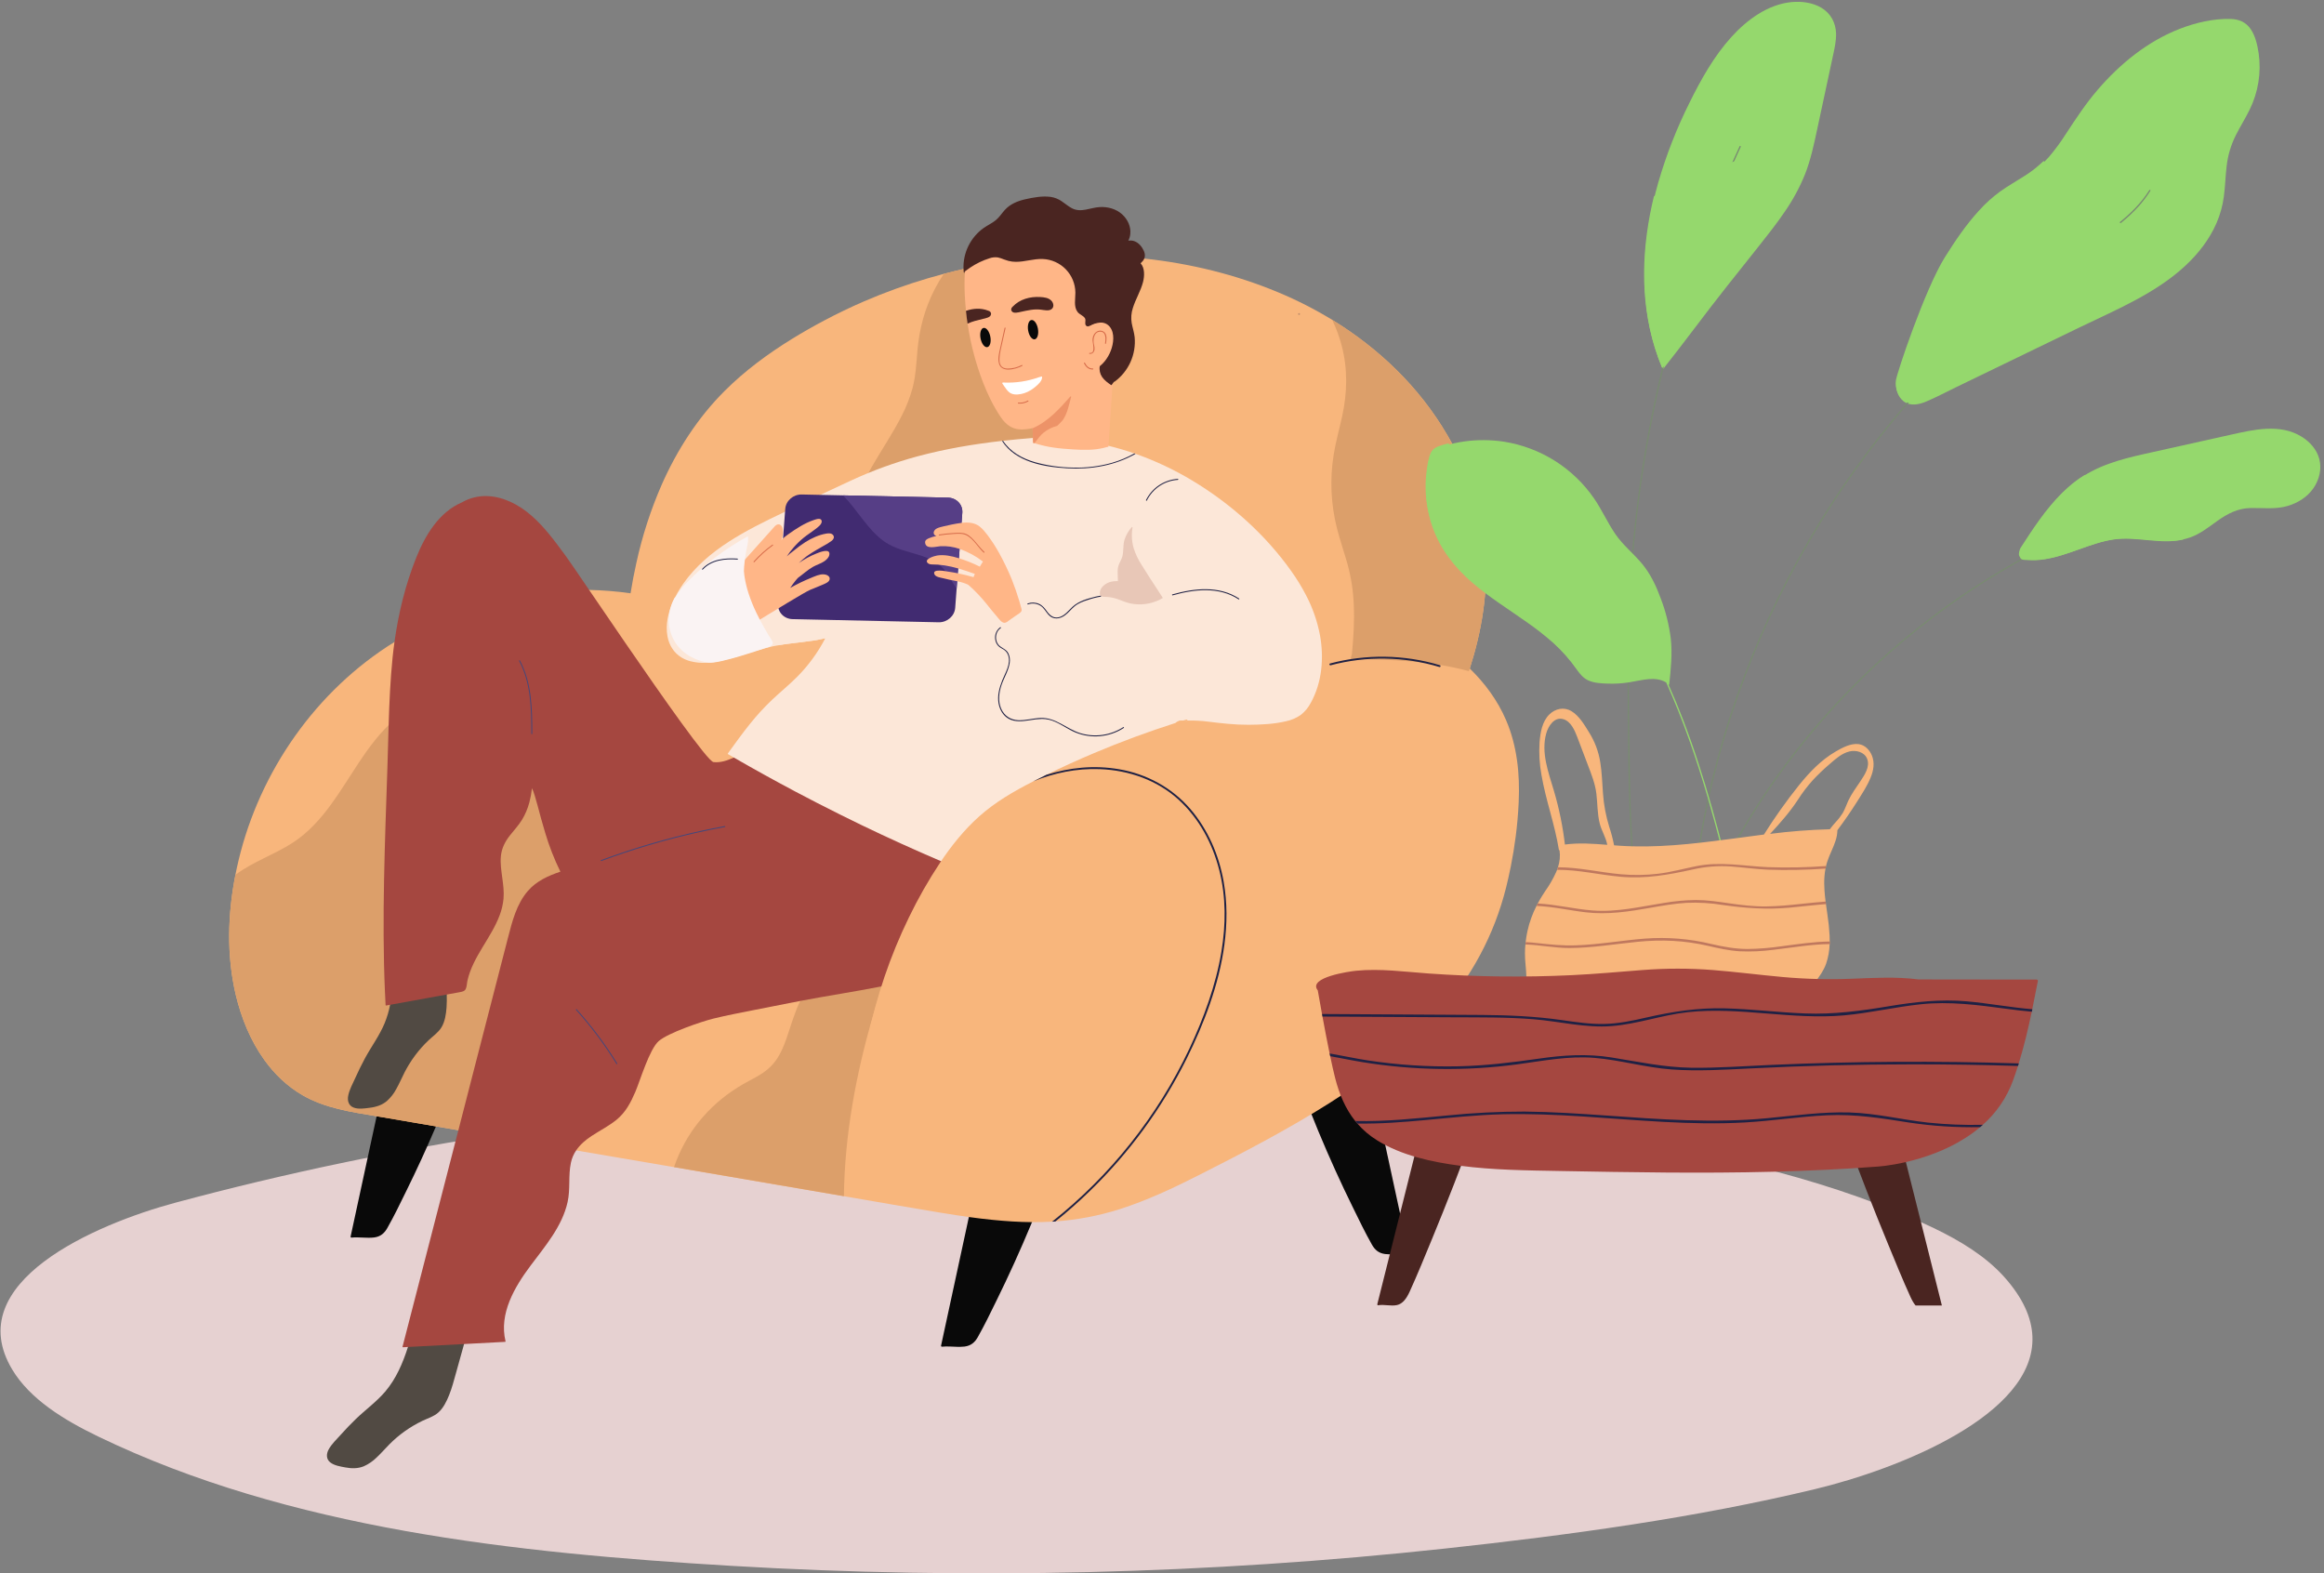 <svg width="551" height="373" viewBox="0 0 551 373" fill="none" xmlns="http://www.w3.org/2000/svg">
<rect x="0" y="0" width="551" height="373" fill="#808080" stroke="none"/>
<path d="M481.866 316.812C482.65 335.42 450.16 348.271 430.322 353.033C401.819 359.875 372.123 363.917 342.747 367.105C286.586 373.192 229.828 374.57 173.333 371.217C121.933 368.16 68.642 362.438 23.33 340.582C15.147 336.635 7.143 331.735 2.908 324.695C-9.513 304.022 22.619 290.236 41.473 285.156C67.547 278.136 94.16 272.573 121.132 268.504C179.067 259.763 238.445 257.5 297.116 261.326C348.034 264.645 413.41 269.556 458.484 291.15C464.78 294.169 470.773 297.83 475.123 302.663C479.638 307.69 481.687 312.413 481.866 316.812Z" fill="#E6D1D1"/>
<g clip-path="url(#clip0_84_32812)">
<path d="M248.457 279.407L232.33 277.914C232.492 277.156 232.656 276.397 232.823 275.638C232.854 275.486 232.562 275.346 232.528 275.495L232.014 277.882L230.114 277.709C229.936 277.691 230.056 277.974 230.235 277.992L231.956 278.15C231.213 281.608 230.465 285.064 229.713 288.519L225.186 309.454C224.494 312.655 223.801 315.856 223.109 319.056C223.091 319.139 223.22 319.279 223.316 319.268C224.538 319.134 225.879 319.282 227.165 319.302H227.622C227.982 319.299 228.342 319.276 228.699 319.233C230.259 319.032 231.151 318.183 231.82 317.004C233.416 314.184 234.844 311.23 236.278 308.299C239.189 302.392 241.924 296.362 244.483 290.207C244.547 290.051 244.612 289.897 244.674 289.741C246.053 286.411 247.38 283.046 248.655 279.648C248.695 279.552 248.582 279.418 248.457 279.407Z" fill="#090909"/>
<path d="M308.634 257.472L324.761 255.979C324.599 255.221 324.435 254.462 324.268 253.703C324.237 253.551 324.529 253.411 324.563 253.56L325.077 255.948L326.977 255.774C327.155 255.756 327.034 256.039 326.856 256.057L325.135 256.215C325.878 259.673 326.626 263.129 327.378 266.584L331.905 287.519C332.597 290.72 333.29 293.921 333.982 297.121C334 297.204 333.871 297.344 333.775 297.333C332.553 297.2 331.212 297.347 329.925 297.367H329.469C329.109 297.364 328.749 297.341 328.392 297.298C326.832 297.097 325.94 296.248 325.271 295.069C323.675 292.249 322.247 289.296 320.813 286.364C317.902 280.458 315.167 274.427 312.608 268.272C312.544 268.116 312.479 267.962 312.417 267.806C311.038 264.476 309.711 261.111 308.436 257.713C308.396 257.617 308.509 257.483 308.634 257.472Z" fill="#090909"/>
<path d="M108.477 253.551L96.886 252.479L92.339 252.057C92.501 251.3 92.665 250.541 92.831 249.782C92.862 249.63 92.57 249.49 92.537 249.639L92.022 252.026L90.123 251.852C89.945 251.835 90.065 252.118 90.243 252.135L91.964 252.294C91.255 255.563 90.548 258.832 89.842 262.101C89.659 262.944 89.477 263.786 89.296 264.629C87.927 270.95 86.56 277.271 85.195 283.591C84.501 286.792 83.808 289.993 83.117 293.193C83.1 293.276 83.229 293.416 83.325 293.405C85.043 293.216 87.005 293.588 88.708 293.37C90.268 293.169 91.16 292.32 91.828 291.141C93.424 288.321 94.853 285.368 96.286 282.436C98.777 277.397 101.137 272.264 103.366 267.036C103.749 266.145 104.127 265.248 104.5 264.346C105.949 260.864 107.34 257.345 108.673 253.787C108.715 253.696 108.601 253.562 108.477 253.551Z" fill="#090909"/>
<path d="M357.084 170.744C355.078 166.063 352.069 161.986 348.467 158.484C344.401 154.532 339.571 151.314 334.525 148.793C330.177 146.635 325.643 144.877 320.977 143.539C317.235 142.463 313.431 141.613 309.587 140.994C298.056 139.108 286.109 139.059 274.369 139.707C269.792 139.962 265.248 140.323 260.772 140.724C259.88 140.801 258.997 140.881 258.124 140.965C252.64 141.475 247.162 142.043 241.68 142.572C239.113 142.821 236.544 143.058 233.975 143.283L232.225 143.43C230.313 143.587 228.399 143.732 226.483 143.864C223.363 144.087 220.229 144.25 217.097 144.362C210.296 144.638 203.484 144.529 196.695 144.034C193.351 143.773 190.033 143.327 186.707 142.919C185.98 142.83 185.251 142.743 184.525 142.659C182.414 142.416 180.29 142.213 178.181 142.084C177.795 142.063 177.408 142.043 177.022 142.028C176.748 142.017 176.474 142.008 176.199 142.003C171.831 141.89 167.464 142.324 163.412 143.858C162.618 143.599 161.822 143.354 161.022 143.122C160.523 142.974 160.023 142.833 159.522 142.701C156.224 141.811 152.874 141.126 149.492 140.65C146.231 140.192 142.945 139.925 139.653 139.852C137.455 139.799 135.257 139.832 133.06 139.953C120.138 140.653 107.377 144.263 96.076 150.683C95.216 151.172 94.365 151.677 93.524 152.199C74.985 163.674 61.602 182.807 56.556 203.983C56.287 205.108 56.041 206.24 55.816 207.38C53.971 216.759 53.692 226.549 55.903 235.877C57.198 241.327 59.4 246.744 62.693 251.309C65.1 254.652 68.089 257.534 71.729 259.645C77.078 262.75 83.299 263.628 89.318 264.636L90.076 264.765L103.365 267.036L108.674 267.946L112.281 268.568C113.767 268.822 115.253 269.076 116.739 269.33L129.703 271.559L136.59 272.738L156.743 276.175L159.803 276.699C173.23 278.995 186.656 281.291 200.081 283.587L201.496 283.83C208.27 284.991 215.04 286.183 221.822 287.302L223.561 287.588C225.607 287.922 227.658 288.241 229.713 288.524C231.568 288.782 233.429 289.012 235.286 289.193C238.406 289.509 241.527 289.712 244.67 289.739H244.75C246.31 289.75 247.87 289.712 249.431 289.616C249.689 289.603 249.946 289.587 250.204 289.567C255.403 289.208 260.54 288.229 265.506 286.651C271.97 284.585 278.145 281.676 284.196 278.612C294.713 273.289 305.216 267.823 315.179 261.526C324.57 255.597 333.566 248.821 340.998 240.523C348.775 231.829 354.296 221.632 357.107 210.3C357.278 209.604 357.445 208.906 357.601 208.204C357.812 207.286 358.01 206.362 358.194 205.434C358.66 203.093 359.05 200.728 359.356 198.357C359.694 195.735 359.931 193.101 360.053 190.477C360.053 190.343 360.053 190.21 360.071 190.076C360.368 183.514 359.699 176.825 357.084 170.744Z" fill="#F8B67C"/>
<path d="M351.752 127.475C350.548 118.909 347.517 110.648 343.159 103.179C336.523 91.797 326.961 82.625 315.847 75.824C311.771 73.336 307.511 71.163 303.104 69.325C292.985 65.09 282.219 62.466 271.294 61.3C265.578 60.686 259.827 60.455 254.08 60.609C252.252 60.658 250.429 60.744 248.61 60.866C246.864 60.984 245.122 61.133 243.385 61.311C241.953 61.46 240.522 61.638 239.094 61.844L238.218 61.969C235.477 62.373 232.749 62.862 230.036 63.436L228.921 63.676L228.453 63.781C226.879 64.136 225.312 64.519 223.75 64.929C222.518 65.253 221.291 65.594 220.068 65.952C214.908 67.465 209.847 69.292 204.91 71.422C201.665 72.822 198.479 74.353 195.353 76.014C192.791 77.376 190.248 78.818 187.758 80.354C182.019 83.896 176.56 87.932 171.808 92.678C165.446 99.019 160.522 106.683 156.896 114.876C154.282 120.852 152.266 127.071 150.878 133.444C150.347 135.821 149.888 138.218 149.5 140.635C148.88 144.455 148.426 148.309 148.098 152.176C147.516 159.017 147.329 165.902 147.325 172.734C147.325 174.256 147.331 175.778 147.345 177.299C143.464 176.524 139.565 175.853 135.645 175.318L134.753 175.197C134.61 175.177 134.613 175.402 134.753 175.42C135.127 175.469 135.5 175.521 135.868 175.574C139.717 176.102 143.54 176.764 147.345 177.518C147.378 181.14 147.443 184.76 147.51 188.38C147.51 188.409 147.521 188.437 147.542 188.458C147.563 188.479 147.591 188.491 147.621 188.491C147.651 188.491 147.679 188.479 147.7 188.458C147.721 188.437 147.732 188.409 147.732 188.38C147.666 184.786 147.601 181.175 147.565 177.562C161.354 180.306 174.904 184.249 188.554 187.651H188.601C191.288 188.319 193.977 188.961 196.67 189.577C196.957 189.646 197.247 189.71 197.537 189.775C199.851 190.294 202.167 190.796 204.487 191.282C212.838 193.044 221.228 194.599 229.657 195.947C233.776 196.604 237.903 197.215 242.039 197.779C248.226 198.625 254.426 199.368 260.637 200.008L261.449 200.091C270.204 200.982 278.978 201.667 287.771 202.144C287.936 202.144 288.099 202.164 288.264 202.17C289.717 202.251 291.171 202.325 292.626 202.393L293.758 202.444C298.721 202.672 303.687 202.836 308.657 202.937C313.413 203.035 318.656 203.606 323.234 202.012C326.937 200.721 329.676 197.846 331.787 194.641C334.277 190.852 336.178 186.663 338.193 182.62C341.982 175.001 345.609 167.24 348.257 159.133C348.328 158.91 348.397 158.703 348.466 158.487C348.813 157.405 349.14 156.318 349.447 155.228C351.99 146.205 353.063 136.79 351.752 127.475Z" fill="#F8B67C"/>
<path d="M111.41 313.272C107.224 312.51 98.616 312.323 98.705 312.381C98.056 314.792 97.439 317.117 96.728 319.324C95.462 323.272 93.908 326.84 91.392 329.838C89.323 332.29 86.669 334.191 84.362 336.414C83.116 337.613 81.927 338.866 80.771 340.156C79.785 341.251 78.604 342.356 77.902 343.662C77.354 344.683 77.311 345.891 78.27 346.669C79.228 347.447 80.684 347.661 81.856 347.884C83.347 348.167 84.847 348.196 86.27 347.608C87.391 347.104 88.413 346.404 89.288 345.541C90.349 344.554 91.294 343.448 92.312 342.421C93.436 341.286 94.655 340.248 95.955 339.32C97.265 338.387 98.652 337.567 100.101 336.868C101.375 336.255 102.818 335.841 103.89 334.896C105.107 333.835 105.869 332.254 106.464 330.785C107.16 329.062 107.626 327.255 108.123 325.467C108.757 323.185 109.393 320.903 110.031 318.622L111.482 313.419C111.488 313.39 111.485 313.36 111.472 313.333C111.459 313.307 111.437 313.285 111.41 313.272V313.272Z" fill="#514A43"/>
<path d="M250.071 92.426C249.944 87.952 249.739 83.481 249.505 79.012C249.388 76.757 249.263 74.504 249.13 72.251C249.015 70.265 249.046 68.201 248.653 66.246C248.315 64.563 247.448 63.195 245.945 62.332C245.14 61.885 244.279 61.544 243.386 61.318C241.954 61.467 240.524 61.644 239.096 61.851L238.22 61.969C235.478 62.373 232.75 62.862 230.037 63.435L228.922 63.676L228.454 63.781C226.881 64.136 225.313 64.519 223.751 64.929C222.966 66.103 222.249 67.32 221.602 68.576C219.255 73.114 217.954 78.018 217.514 83.097C217.256 86.084 217.124 89.094 216.355 92.013C215.743 94.238 214.904 96.394 213.85 98.446C211.764 102.617 209.109 106.471 206.802 110.503C204.319 114.849 202.235 119.528 202.063 124.606C202.063 124.635 202.075 124.664 202.096 124.685C202.117 124.705 202.145 124.717 202.175 124.717C210.937 123.734 219.701 125.201 228.477 125.054C232.357 124.987 236.263 124.608 240.018 123.594C241.822 123.112 243.576 122.463 245.259 121.655C246.754 120.93 248.489 120.076 249.258 118.509C249.65 117.716 249.77 116.827 249.835 115.951C249.915 114.876 249.955 113.795 250.002 112.716C250.1 110.465 250.164 108.212 250.194 105.958C250.256 101.442 250.203 96.933 250.071 92.426Z" fill="#DC9F6A"/>
<path d="M146.991 202.668C146.993 202.628 146.993 202.589 146.991 202.549C146.991 202.471 146.991 202.393 146.991 202.313C146.976 201.845 146.951 201.376 146.915 200.907C146.46 195.288 144.868 189.82 142.234 184.836C140.492 181.507 138.357 178.4 135.875 175.581L135.652 175.325C134.385 173.902 133.034 172.556 131.606 171.295C129.848 169.739 127.977 168.316 126.007 167.039L125.784 166.89C125.469 166.686 125.151 166.488 124.83 166.295C121.908 164.527 118.366 163.219 116.291 160.377C116.014 160.001 115.769 159.602 115.56 159.184C116.55 158.521 117.492 157.789 118.379 156.993C118.602 156.802 118.277 156.487 118.065 156.679C117.216 157.439 116.317 158.142 115.375 158.783C114.896 157.703 114.741 156.508 114.929 155.342C114.976 155.061 114.548 154.94 114.499 155.223C114.256 156.522 114.412 157.863 114.945 159.071C108.24 163.491 99.903 165.174 93.695 170.481C93.165 170.927 92.652 171.396 92.157 171.887C86.61 177.288 83.072 184.417 78.545 190.633C76.011 194.115 73.097 197.385 69.464 199.748C65.073 202.601 60.062 204.239 55.825 207.38C53.979 216.759 53.701 226.549 55.912 235.877C57.207 241.327 59.409 246.744 62.701 251.309C65.109 254.652 68.098 257.534 71.738 259.645C77.087 262.75 83.308 263.628 89.327 264.636L90.085 264.765L103.365 267.036L108.674 267.946L112.281 268.568C113.767 268.822 115.253 269.076 116.739 269.33C117.695 267.293 118.6 265.231 119.579 263.207C121.195 259.861 122.915 256.569 124.736 253.333C131.085 242.072 139.252 231.68 143.866 219.525C143.937 219.336 144.006 219.147 144.077 218.955C145.992 213.746 147.129 208.224 146.991 202.668Z" fill="#DC9F6A"/>
<path d="M105.923 235.792C105.903 234.961 105.865 234.13 105.836 233.3C105.688 229.14 105.535 224.973 105.379 220.8C105.378 220.767 105.363 220.735 105.338 220.712C105.314 220.689 105.281 220.677 105.248 220.678C101.102 221.208 93.064 223.575 92.881 223.689C93.12 228.914 93.367 233.751 92.487 238.227C92.203 239.703 91.775 241.149 91.207 242.542C89.984 245.518 88.029 248.114 86.504 250.941C85.682 252.463 84.93 254.023 84.217 255.599C83.611 256.937 82.82 258.35 82.548 259.808C82.325 260.949 82.659 262.106 83.811 262.563C84.964 263.02 86.41 262.786 87.601 262.632C88.371 262.548 89.128 262.373 89.857 262.108C90.535 261.857 91.166 261.492 91.722 261.029C92.638 260.21 93.4 259.233 93.971 258.145C94.685 256.881 95.246 255.544 95.906 254.253C96.215 253.65 96.546 253.055 96.9 252.47C97.374 251.684 97.888 250.922 98.438 250.187C99.402 248.9 100.474 247.697 101.643 246.592C102.671 245.622 103.921 244.786 104.666 243.558C105.504 242.179 105.752 240.438 105.872 238.862C105.945 237.836 105.948 236.82 105.923 235.792Z" fill="#514A43"/>
<path d="M214.369 217.981C214.37 217.94 214.361 217.9 214.343 217.865C214.325 217.829 214.297 217.798 214.264 217.776C214.23 217.754 214.192 217.74 214.152 217.737C214.112 217.734 214.071 217.741 214.035 217.758C205.553 221.788 196.76 226.355 191.366 234.37C190.742 235.306 190.189 236.286 189.71 237.304C188.372 240.11 187.536 243.099 186.502 246.084C185.762 248.226 184.853 250.372 183.382 252.124C181.806 253.999 179.673 255.154 177.539 256.277C170.159 260.16 164.288 266.147 160.918 273.826C160.506 274.766 160.135 275.723 159.803 276.694C173.231 278.99 186.657 281.286 200.081 283.582C200.26 269.094 202.937 254.674 206.991 240.745C207.471 239.096 207.969 237.453 208.484 235.817C208.694 235.153 208.907 234.49 209.122 233.829C210.162 230.649 211.259 227.489 212.412 224.349C213.168 222.288 213.947 220.235 214.748 218.19C214.833 217.963 214.534 217.847 214.369 217.981Z" fill="#DC9F6A"/>
<path d="M243.444 191.654C240.918 191.415 238.353 191.057 235.816 190.626C221.97 188.29 208.983 183.908 208.259 186.124C207.338 186.478 205.807 186.973 203.79 187.57C201.826 188.157 199.408 188.843 196.668 189.601C195.741 189.858 194.775 190.122 193.771 190.392C179.83 194.182 159.629 199.351 146.98 202.674L145.553 203.049L143.036 203.717C139.916 204.549 137.555 205.197 136.292 205.583C135.153 205.931 133.989 206.272 132.843 206.657C129.961 207.625 127.182 208.873 125.149 211.224C122.452 214.345 121.422 218.502 120.417 222.401C117.751 232.73 115.086 243.057 112.424 253.384L108.677 267.95C107.263 273.42 105.852 278.891 104.442 284.362C101.777 294.691 99.113 305.019 96.448 315.345L95.441 319.255C95.436 319.271 95.436 319.289 95.439 319.305C95.442 319.322 95.45 319.338 95.46 319.351C95.47 319.365 95.484 319.376 95.499 319.384C95.514 319.391 95.531 319.395 95.548 319.395L96.738 319.333L110.052 318.631L119.748 318.118C119.765 318.118 119.782 318.114 119.797 318.106C119.813 318.099 119.826 318.088 119.836 318.074C119.847 318.061 119.854 318.045 119.858 318.028C119.861 318.012 119.861 317.994 119.857 317.978C118.266 311.427 122.01 305.105 125.789 300.054C129.25 295.425 133.287 290.757 134.575 284.966C135.262 281.886 134.696 278.694 135.364 275.62C135.587 274.583 136.009 273.599 136.606 272.722C137.524 271.358 138.81 270.27 140.255 269.312C142.239 268.006 144.385 266.938 146.228 265.425C148.348 263.682 149.559 261.348 150.626 258.867C151.754 256.241 153.97 248.714 156.199 246.793C158.428 244.871 166.296 242.185 169.127 241.485C172.426 240.669 175.783 240.057 179.115 239.383C182.594 238.68 186.077 237.995 189.564 237.328L189.714 237.299C196.111 236.08 202.559 235.113 208.95 233.858L209.122 233.824C209.737 233.704 210.351 233.58 210.963 233.452C225.984 230.331 233.75 219.53 237.902 210.184C240.142 205.144 241.333 200.53 242.044 197.775C242.157 197.329 242.267 196.939 242.351 196.598C242.782 195.002 243.184 193.399 243.555 191.79C243.559 191.773 243.559 191.756 243.555 191.74C243.551 191.723 243.543 191.708 243.533 191.695C243.522 191.682 243.508 191.671 243.493 191.664C243.477 191.657 243.461 191.654 243.444 191.654Z" fill="#A54740"/>
<path d="M204.485 191.3C204.331 190.041 204.099 188.793 203.79 187.564C203.791 187.556 203.791 187.549 203.79 187.542C203.045 184.459 201.744 181.34 199.332 179.185C198.034 178.043 196.472 177.242 194.787 176.852C193.103 176.463 191.348 176.499 189.68 176.956C189.538 175.828 189.321 174.712 189.032 173.613C188.816 172.809 188.549 172.021 188.231 171.252L189.283 170.619C189.308 170.604 189.326 170.579 189.333 170.551C189.34 170.522 189.336 170.492 189.321 170.467C189.306 170.442 189.282 170.424 189.254 170.416C189.225 170.409 189.195 170.413 189.17 170.427L188.142 171.045C188.055 170.842 187.968 170.639 187.873 170.436C187.812 170.307 187.621 170.421 187.681 170.55C187.777 170.753 187.861 170.958 187.948 171.161C184.406 173.292 184.776 173.925 181.154 175.915C179.122 177.03 177.064 178.111 174.978 179.127C174.657 179.283 174.329 179.441 173.995 179.593C172.477 180.284 170.823 180.866 169.162 180.672C167.796 180.511 157.28 165.535 148.098 152.176C145 147.667 142.053 143.343 139.662 139.837C136.846 135.706 134.802 132.704 134.187 131.872C131.711 128.513 129.212 125.056 126.06 122.288C123.131 119.72 119.469 117.75 115.506 117.607C113.413 117.535 111.342 118.05 109.526 119.094C104.085 121.41 100.815 126.895 98.684 132.205C96.125 138.575 94.476 145.356 93.528 152.174C93.35 153.445 93.197 154.714 93.069 155.981C92.534 161.255 92.305 166.564 92.142 171.872C92.037 175.327 91.959 178.782 91.843 182.23C91.547 191.019 91.224 199.81 91.056 208.603C90.889 217.397 90.885 226.174 91.259 234.952C91.307 236.058 91.36 237.164 91.42 238.271C91.42 238.288 91.424 238.305 91.431 238.32C91.439 238.336 91.45 238.349 91.463 238.36C91.477 238.37 91.493 238.377 91.509 238.381C91.526 238.385 91.543 238.384 91.56 238.38L92.492 238.211L103.16 236.276L105.928 235.777L108.96 235.226C109.528 235.122 110.128 235.035 110.413 234.471C110.698 233.907 110.687 233.095 110.83 232.465C112.125 226.77 116.433 222.41 118.453 217.013C118.939 215.742 119.252 214.41 119.382 213.055C119.525 211.403 119.309 209.751 119.086 208.117C118.863 206.421 118.593 204.698 118.754 202.991C118.932 201.118 119.739 199.533 120.887 198.071C121.857 196.836 122.938 195.695 123.762 194.351C124.539 193.065 125.127 191.674 125.508 190.221C125.799 189.116 126.005 187.991 126.125 186.855C127.017 188.714 127.817 192.733 129.277 197.483C130.215 200.63 131.413 203.695 132.859 206.644C132.886 206.695 132.912 206.749 132.937 206.8C135.215 211.296 138.382 215.667 142.967 218.935C143.264 219.144 143.562 219.34 143.859 219.521C146.942 221.358 150.57 221.828 154.061 221.462C158.508 220.999 162.915 219.679 167.132 218.237C171.673 216.689 176.084 214.785 180.325 212.542C182.298 211.499 184.373 210.453 186.138 209.078C186.898 208.515 187.54 207.807 188.026 206.996C188.559 206.053 188.74 204.99 188.889 203.929C191.051 203.711 193.194 203.327 195.297 202.779C198.494 201.914 202.207 200.55 203.732 197.34C203.99 196.794 204.188 196.22 204.32 195.631C204.617 194.206 204.673 192.742 204.485 191.3Z" fill="#A54740"/>
<path d="M312.965 150.636C312.33 147.269 311.191 144.016 309.586 140.989C308.57 139.046 307.42 137.175 306.146 135.39C300.032 126.768 291.823 119.437 282.786 113.992C278.498 111.4 273.955 109.254 269.23 107.588L268.944 107.49C266.926 106.793 264.881 106.192 262.808 105.686C259.685 104.923 256.508 104.402 253.306 104.126C252.655 104.073 252.004 104.029 251.353 103.995C251.243 103.835 251.118 103.686 250.981 103.549C250.984 103.534 250.984 103.518 250.98 103.503C250.976 103.488 250.969 103.475 250.958 103.463C250.948 103.452 250.935 103.443 250.921 103.437C250.907 103.431 250.891 103.429 250.876 103.431C249.352 103.515 247.827 103.613 246.302 103.723C245.839 103.756 245.375 103.789 244.911 103.827C242.544 104.01 240.18 104.233 237.819 104.496L237.569 104.523C230.838 105.283 224.153 106.413 217.606 108.165C212.186 109.626 206.9 111.547 201.805 113.905C199.355 115.03 196.912 116.171 194.476 117.328C191.688 118.643 188.905 119.969 186.126 121.305L185.68 121.528C177.027 125.669 167.695 130.27 162.024 138.343C161.053 139.707 160.219 141.164 159.534 142.692C158.389 145.287 157.751 148.113 158.253 150.864C158.62 152.919 159.748 154.753 161.543 155.852C162.19 156.246 162.89 156.546 163.622 156.744C164.883 157.073 166.187 157.205 167.487 157.134C169.901 157.036 172.24 156.405 174.542 155.718C177.306 154.891 180.034 153.935 182.852 153.309C183.104 153.253 183.356 153.199 183.61 153.148C183.864 153.097 184.169 153.041 184.45 152.992C188.157 152.339 191.971 152.199 195.626 151.325H195.662C193.918 154.686 191.673 157.763 189.004 160.45C187.129 162.334 185.061 164.017 183.126 165.831C181.219 167.641 179.439 169.581 177.799 171.635C175.971 173.907 174.263 176.27 172.558 178.635C172.544 178.66 172.541 178.69 172.548 178.718C172.556 178.747 172.574 178.771 172.598 178.786L173.989 179.593C178.795 182.366 183.649 185.052 188.551 187.651C190.29 188.572 192.033 189.482 193.781 190.379C195.623 191.327 197.472 192.262 199.329 193.183C200.99 194.008 202.656 194.825 204.326 195.635C210.52 198.619 216.781 201.463 223.11 204.168C224.331 204.691 225.555 205.211 226.781 205.728C230.467 207.26 234.173 208.75 237.897 210.197C238.894 210.583 239.891 210.965 240.888 211.343C242.069 211.789 243.254 212.234 244.441 212.68C245.368 213.021 246.374 213.396 247.323 212.925C247.707 212.709 248.06 212.44 248.371 212.127C248.927 211.624 249.479 211.117 250.027 210.607L252.925 207.948L258.887 202.476C259.745 201.691 260.608 200.916 261.446 200.102C262.387 199.21 263.279 198.27 264.121 197.284C267.204 193.638 268.677 189.126 270.618 184.844C270.69 184.684 270.765 184.526 270.841 184.367C270.917 184.209 270.973 184.096 271.037 183.962C273.313 179.339 276.721 175.231 279.539 170.942C280.163 170.889 280.76 170.853 281.342 170.833C283.055 170.778 284.769 170.863 286.469 171.085C289.656 171.477 292.815 171.843 296.033 171.827C298.989 171.812 302.074 171.669 304.949 170.98C306.206 170.715 307.396 170.196 308.444 169.453C309.406 168.691 310.195 167.734 310.76 166.645C313.46 161.81 313.921 155.979 312.965 150.636Z" fill="#FCE7D8"/>
<path d="M206.771 143.223C201.484 143.314 195.976 143.303 190.834 144.705C188.734 145.275 187.457 146.488 186.616 148.478C186.057 149.816 185.502 151.771 184.441 152.988C188.148 152.335 191.962 152.194 195.617 151.32C195.74 151.22 195.862 151.127 195.987 151.035C197.744 149.76 199.698 148.793 201.45 147.513C203.256 146.198 204.883 144.662 206.885 143.639C206.928 143.615 206.962 143.577 206.981 143.531C207 143.485 207.003 143.435 206.99 143.387C206.977 143.339 206.948 143.297 206.909 143.267C206.869 143.237 206.82 143.222 206.771 143.223Z" fill="#FCE7D8"/>
<path d="M185.639 125.834C185.601 125.165 185.271 124.165 184.417 124.325C183.907 124.421 183.544 124.936 183.223 125.295L181.736 126.953L178.615 130.439L177.933 131.201L176.832 132.43C176.404 132.868 176.025 133.351 175.702 133.872C175.348 134.512 175.256 135.231 175.178 135.947C175.096 136.718 175.04 137.489 175.002 138.263C174.982 138.251 174.962 138.237 174.944 138.223C174.833 138.134 174.686 138.303 174.799 138.392C175.132 138.636 175.547 138.74 175.956 138.682H176.018C176.459 138.65 176.897 138.595 177.331 138.519C177.652 138.464 177.971 138.399 178.288 138.334C178.707 138.247 179.179 138.196 179.498 137.871C179.906 137.447 180.106 136.756 180.361 136.235C180.969 134.962 181.659 133.731 182.427 132.548C183.16 131.449 184.016 130.43 184.674 129.28C184.917 128.857 185.124 128.413 185.291 127.954C185.549 127.278 185.667 126.557 185.639 125.834V125.834Z" fill="#FFB687"/>
<path d="M228.157 121.563L226.809 139.565L226.47 144.096C226.334 146.033 224.58 147.569 222.556 147.527L187.911 146.78C185.885 146.737 184.344 145.13 184.489 143.193L186.177 120.661C186.313 118.724 188.067 117.188 190.093 117.23L199.885 117.44L224.738 117.975C226.762 118.019 228.296 119.626 228.157 121.563Z" fill="#412B71"/>
<path d="M264.765 85.28L264.096 85.427C264.143 85.67 263.412 97.071 262.792 105.894C262.398 106.001 262.003 106.105 261.606 106.201C259.342 106.743 256.99 106.705 254.514 106.551C252.855 106.449 251.248 106.328 249.668 106.088C248.975 105.985 248.288 105.865 247.602 105.702C246.71 105.499 245.819 105.256 244.947 104.984C244.914 103.852 244.873 102.684 244.829 101.527V101.511C244.648 96.712 244.399 92.132 244.347 91.412C244.314 90.953 244.205 90.413 244.347 89.965C244.517 89.459 244.965 89.381 245.431 89.276C248.422 88.608 251.42 87.955 254.416 87.293L261.907 85.641L263.784 85.226C263.757 85.064 264.007 84.988 264.036 85.153C264.036 85.158 264.036 85.163 264.036 85.168L264.678 85.028C264.852 84.99 264.93 85.242 264.765 85.28Z" fill="#FFB687"/>
<path d="M262.453 92.379C262.037 92.787 261.74 93.302 261.595 93.866C261.202 95.286 260.311 96.628 259.435 97.994L247.135 100.976C242.822 102.024 239.904 102.786 237.229 98.83C233.705 93.616 231.822 87.29 231.042 84.498C230.336 81.943 229.79 79.347 229.408 76.725C229.252 75.68 229.127 74.663 229.027 73.691C228.51 68.676 228.657 64.791 228.926 63.661C230.072 58.886 232.306 57.957 236.786 55.104C236.92 55.019 237.009 55.237 236.879 55.327C236.833 55.358 236.788 55.391 236.741 55.42C236.749 55.431 236.754 55.443 236.757 55.456C236.759 55.468 236.759 55.481 236.757 55.494C243.497 53.075 250.525 56.174 254.714 61.343C259.481 67.236 260.904 75.049 261.639 82.576C261.949 85.837 262.205 89.107 262.453 92.379Z" fill="#FFB687"/>
<path d="M243.765 78.359C243.988 79.623 244.684 80.557 245.326 80.443C245.968 80.329 246.306 79.217 246.086 77.953C245.865 76.689 245.167 75.755 244.525 75.869C243.884 75.983 243.547 77.095 243.765 78.359Z" fill="#090909"/>
<path d="M232.484 80.247C232.732 81.506 233.449 82.424 234.087 82.297C234.724 82.17 235.041 81.051 234.793 79.792C234.546 78.533 233.828 77.614 233.191 77.741C232.553 77.868 232.237 78.992 232.484 80.247Z" fill="#090909"/>
<path d="M242.258 86.535C241.224 87.088 240.071 87.378 238.899 87.379C238.23 87.366 237.595 87.174 237.247 86.568C236.971 86.093 236.942 85.494 236.968 84.959C237.026 83.748 237.354 82.545 237.608 81.363C237.862 80.182 238.132 78.983 238.406 77.797C238.437 77.656 238.223 77.596 238.183 77.737C237.844 79.205 237.519 80.675 237.207 82.148C236.948 83.372 236.538 84.729 236.801 85.984C237.309 88.532 240.787 87.544 242.374 86.74C242.498 86.662 242.385 86.47 242.258 86.535Z" fill="#D66B49"/>
<path d="M249.253 71.266C248.584 70.584 247.528 70.466 246.629 70.415C244.218 70.274 241.777 70.923 240.099 72.699C240.047 72.751 239.998 72.802 239.954 72.855L239.873 72.945C239.846 72.977 239.829 73.016 239.824 73.058C239.768 73.164 239.742 73.283 239.746 73.403C239.751 73.523 239.787 73.639 239.851 73.74C240.261 74.433 241.496 74.039 242.08 73.919C243.658 73.591 245.087 73.223 246.714 73.404C247.499 73.488 248.832 73.867 249.467 73.154C249.971 72.592 249.726 71.754 249.253 71.266Z" fill="#4A2521"/>
<path d="M234.693 73.85C234.671 73.814 234.639 73.785 234.6 73.769C234.562 73.751 234.524 73.74 234.488 73.725C234.424 73.694 234.358 73.668 234.29 73.647C232.565 72.978 230.724 73.098 229.016 73.696C229.116 74.668 229.239 75.684 229.397 76.729C230.552 76.177 231.751 75.922 233.028 75.604C233.612 75.459 234.894 75.278 234.965 74.489C234.981 74.368 234.964 74.245 234.917 74.132C234.869 74.02 234.792 73.922 234.693 73.85V73.85Z" fill="#4A2521"/>
<path d="M246.912 89.276C246.751 89.328 246.587 89.368 246.42 89.397C243.681 90.392 240.771 90.83 237.86 90.685C237.785 90.685 237.709 90.685 237.671 90.725C237.645 90.759 237.631 90.801 237.631 90.843C237.631 90.886 237.645 90.927 237.671 90.962C238.246 91.731 238.841 92.89 239.759 93.293C240.678 93.697 241.864 93.516 242.795 93.228C243.36 93.048 243.9 92.798 244.402 92.484C244.761 92.262 245.103 92.014 245.426 91.742C246.11 91.167 247.084 90.349 247.077 89.374C247.077 89.355 247.071 89.337 247.062 89.32C247.052 89.304 247.038 89.29 247.022 89.28C247.005 89.27 246.987 89.265 246.967 89.264C246.948 89.264 246.929 89.268 246.912 89.276V89.276Z" fill="white"/>
<path d="M243.678 94.971C242.993 95.357 242.208 95.526 241.425 95.455C241.282 95.455 241.282 95.678 241.425 95.678C242.247 95.749 243.071 95.57 243.79 95.165C243.917 95.096 243.803 94.902 243.678 94.971Z" fill="#D66B49"/>
<path d="M197.56 126.902C197.185 126.362 196.483 126.402 195.91 126.498C194.127 126.799 192.433 127.584 190.911 128.542C189.951 129.159 189.031 129.838 188.158 130.573L188.1 130.617C187.556 131.025 187.035 131.458 186.54 131.908C187.026 131.172 187.561 130.47 188.142 129.806C188.869 128.973 189.664 128.202 190.519 127.501C191.41 126.77 192.402 126.164 193.311 125.451C193.815 125.058 194.93 124.3 194.818 123.525C194.693 122.647 193.481 123.106 192.988 123.268C190.759 124.011 188.753 125.337 186.856 126.685C186.444 126.976 186.046 127.288 185.666 127.619C185.543 127.722 185.425 127.829 185.307 127.94C184.92 128.297 184.558 128.68 184.224 129.086C183.762 129.532 183.361 130.042 182.942 130.522C182.32 131.23 181.701 131.942 181.088 132.657C179.884 134.061 178.691 135.473 177.508 136.892C177.405 137.014 177.301 137.136 177.194 137.26C176.78 137.705 176.393 138.174 176.035 138.664L175.939 138.804C175.573 139.368 175.841 140.122 175.925 140.739C175.954 140.947 176.061 141.397 176.215 141.981C176.779 144.127 177.969 148.05 178.179 148.026C178.261 148.026 179.013 147.58 180.129 146.911C181.317 146.194 182.924 145.211 184.587 144.201L186.727 142.906C189.192 141.421 191.408 140.115 192.15 139.805C193.126 139.395 194.121 139.032 195.086 138.599C195.634 138.352 196.57 138.031 196.704 137.34C196.851 136.578 195.924 136.188 195.315 136.156C194.266 136.101 193.2 136.629 192.255 137.012C190.57 137.694 188.932 138.487 187.351 139.384C187.753 138.766 188.189 138.17 188.657 137.601C188.818 137.405 188.983 137.215 189.152 137.028C190.385 136.125 191.359 135.209 192.672 134.427C193.483 133.945 194.658 133.604 195.431 133.063C195.942 132.706 196.506 132.202 196.626 131.556C196.954 129.815 194.228 130.958 193.597 131.21C192.11 131.8 190.698 132.563 189.391 133.484L189.634 133.261C190.492 132.508 190.889 131.863 195.086 129.507C195.84 129.121 196.56 128.674 197.241 128.17C197.618 127.851 197.874 127.37 197.56 126.902Z" fill="#FFB687"/>
<path d="M183.179 152.196C183.072 151.959 182.95 151.73 182.811 151.51C182.589 151.133 182.323 150.765 182.105 150.395C181.721 149.753 181.35 149.107 180.99 148.456C180.406 147.413 179.849 146.356 179.334 145.282C178.589 143.744 177.952 142.156 177.428 140.53L177.402 140.441C177.033 139.274 176.749 138.082 176.552 136.874C176.523 136.7 176.499 136.524 176.474 136.35C176.443 136.11 176.419 135.871 176.399 135.633C176.399 135.539 176.383 135.445 176.376 135.352C176.39 134.997 176.408 134.643 176.434 134.289C176.525 133.07 176.687 131.859 176.92 130.66C176.992 130.294 177.076 129.931 177.143 129.568C177.325 128.826 177.4 128.063 177.366 127.301C177.365 127.281 177.359 127.263 177.349 127.246C177.338 127.23 177.324 127.216 177.307 127.207C177.291 127.197 177.272 127.192 177.252 127.192C177.233 127.191 177.214 127.196 177.197 127.205C175.215 128.294 173.293 129.489 171.441 130.787L171.085 131.041C169.716 132.013 168.39 133.042 167.106 134.128C165.559 135.417 164.088 136.794 162.699 138.252C161.755 139.228 160.926 140.311 160.232 141.479L160.118 141.682C160.105 141.672 160.09 141.666 160.074 141.662C160.058 141.659 160.041 141.659 160.025 141.662C160.009 141.665 159.994 141.672 159.981 141.682C159.968 141.691 159.957 141.704 159.949 141.718C157.72 145.746 158.099 151.017 161.792 154.3C162.117 154.59 162.46 154.859 162.82 155.105C164.377 156.165 166.161 156.846 168.029 157.093C170.568 157.432 181.104 153.728 181.59 153.607C182.41 153.404 183.496 152.912 183.179 152.196Z" fill="#FAF3F3"/>
<path d="M171.827 195.838C164.04 197.268 156.36 199.224 148.837 201.691C146.715 202.389 144.606 203.127 142.509 203.904C142.375 203.953 142.433 204.17 142.569 204.127C149.987 201.374 157.583 199.126 165.305 197.398C167.485 196.911 169.674 196.465 171.874 196.061C172.019 196.027 171.967 195.813 171.827 195.838Z" fill="#45477A"/>
<path d="M123.275 156.59C123.206 156.463 123.014 156.576 123.081 156.701C125.905 161.97 125.961 168.105 125.978 173.936C125.978 173.965 125.99 173.994 126.011 174.014C126.032 174.035 126.06 174.047 126.09 174.047C126.119 174.047 126.148 174.035 126.169 174.014C126.19 173.994 126.201 173.965 126.201 173.936C126.183 168.069 126.117 161.895 123.275 156.59Z" fill="#45477A"/>
<path d="M271.295 61.3C271.643 60.46 271.326 59.582 270.802 58.759C270.227 57.854 269.331 57.105 268.228 57.025C267.996 57.01 267.763 57.023 267.535 57.065C267.766 56.576 267.916 56.053 267.98 55.516C268.185 53.733 267.343 51.972 266.037 50.8C264.612 49.522 262.662 48.987 260.776 49.086C258.52 49.201 256.3 50.512 254.118 49.358C253.253 48.901 252.516 48.243 251.709 47.706C250.912 47.153 249.995 46.798 249.034 46.669C247.108 46.424 244.97 46.81 243.091 47.238C241.273 47.648 239.496 48.372 238.219 49.79C237.497 50.588 236.928 51.513 236.09 52.202C235.216 52.917 234.178 53.385 233.253 54.023C231.7 55.12 230.446 56.588 229.605 58.294C228.765 59.999 228.364 61.888 228.44 63.788C228.44 64.044 228.469 64.298 228.5 64.555C228.516 64.695 228.739 64.697 228.723 64.555C228.723 64.481 228.723 64.41 228.706 64.332C228.722 64.337 228.74 64.338 228.758 64.335C228.775 64.332 228.792 64.325 228.806 64.314V64.314C229.198 64.009 229.606 63.717 230.023 63.44C231.439 62.485 232.987 61.739 234.617 61.227C235.244 61.007 235.913 60.939 236.572 61.029C237.07 61.138 237.556 61.296 238.023 61.501C238.37 61.637 238.725 61.753 239.086 61.849C239.673 62 240.277 62.075 240.882 62.072C243.011 62.072 245.073 61.321 247.208 61.403C249.28 61.479 251.243 62.351 252.687 63.838C254.132 65.325 254.947 67.312 254.963 69.385C254.979 70.854 254.517 72.664 255.473 73.945C255.944 74.574 256.829 74.795 257.239 75.454C257.571 75.989 256.945 77.057 257.725 77.347C257.852 77.389 257.989 77.394 258.119 77.36V77.36C258.18 77.347 258.24 77.329 258.298 77.307L258.38 77.278L258.507 77.227C258.991 77.024 259.399 76.743 259.963 76.841C260.34 76.905 260.691 77.078 260.97 77.34C261.344 77.707 261.61 78.17 261.739 78.678C261.792 78.855 261.831 79.036 261.855 79.219C261.855 79.255 261.855 79.288 261.871 79.324C262.009 80.508 261.871 81.763 261.648 82.93C261.648 82.975 261.634 83.02 261.625 83.064C261.456 84.007 261.144 84.917 260.923 85.846C260.852 86.136 260.792 86.428 260.745 86.724C260.745 86.744 260.745 86.767 260.745 86.787C260.588 87.693 260.788 88.624 261.304 89.386C261.59 89.783 261.927 90.141 262.305 90.451C262.662 90.75 263.041 91.019 263.42 91.287C263.446 91.301 263.476 91.305 263.505 91.297C263.533 91.29 263.558 91.272 263.574 91.247C263.645 91.142 263.718 91.04 263.797 90.939C263.906 90.785 264.019 90.634 264.126 90.493C264.143 90.509 264.165 90.518 264.188 90.518C264.211 90.518 264.232 90.509 264.249 90.493C265.885 89.298 267.184 87.7 268.019 85.854C268.855 84.008 269.2 81.977 269.019 79.959C268.905 78.807 268.524 77.73 268.315 76.589C268.115 75.396 268.209 74.172 268.589 73.023C269.242 70.898 270.463 68.988 271.012 66.826C271.359 65.462 271.444 63.507 270.428 62.426C270.622 62.243 270.805 62.047 270.974 61.84C271.105 61.675 271.213 61.494 271.295 61.3V61.3Z" fill="#4A2521"/>
<path d="M263.115 77.469C262.844 77.132 262.495 76.866 262.098 76.693C261.701 76.52 261.268 76.446 260.837 76.478C260.014 76.539 259.219 76.799 258.519 77.235L258.356 77.336C258.341 77.327 258.326 77.32 258.309 77.316C258.277 77.306 258.244 77.306 258.212 77.315C258.18 77.325 258.152 77.344 258.131 77.369V77.369C258.119 77.385 258.11 77.402 258.104 77.42C258.091 77.46 258.073 77.498 258.06 77.538C258.002 77.579 257.946 77.621 257.89 77.663C257.87 77.68 257.854 77.702 257.843 77.726C257.831 77.75 257.826 77.776 257.826 77.803C257.826 77.829 257.831 77.855 257.843 77.879C257.854 77.903 257.87 77.925 257.89 77.942C257.295 79.146 256.254 79.999 255.946 81.363C255.688 82.514 255.454 83.737 255.663 84.916C255.795 85.623 256.122 86.279 256.606 86.811C257.295 87.564 258.278 87.984 259.343 87.598C259.856 87.407 260.334 87.135 260.761 86.793C261.189 86.455 261.578 86.07 261.92 85.645C262.527 84.891 263.012 84.047 263.36 83.144C264.011 81.466 264.359 78.985 263.115 77.469Z" fill="#FFB687"/>
<path d="M260.199 78.53C260.488 78.394 260.813 78.353 261.127 78.414C261.441 78.475 261.727 78.634 261.944 78.869C262.499 79.538 262.363 80.652 262.218 81.437C262.192 81.588 261.958 81.528 261.996 81.375C262.181 80.376 262.263 78.55 260.77 78.631C259.399 78.707 259.14 80.396 259.325 81.444C259.432 82.041 259.671 82.707 259.381 83.291C259.294 83.495 259.141 83.665 258.948 83.774C258.755 83.882 258.531 83.924 258.311 83.893C258.157 83.871 258.22 83.639 258.373 83.659C259.885 83.882 258.96 81.152 259.027 80.405C259.093 79.658 259.475 78.862 260.199 78.53Z" fill="#D66B49"/>
<path d="M257.225 86.018C257.59 86.771 258.201 87.4 259.099 87.355C259.253 87.355 259.257 87.578 259.099 87.598C258.125 87.649 257.419 86.974 257.015 86.145C256.942 86.002 257.164 85.879 257.225 86.018Z" fill="#D66B49"/>
<path d="M290.477 223.531C290.417 223.682 290.354 223.834 290.292 223.977C290.069 224.532 289.828 225.091 289.581 225.628C286.364 232.71 281.445 239.034 275.153 243.632C266.905 249.65 256.705 252.069 247.067 254.837C236.453 257.886 225.776 260.809 214.881 262.688C211.796 263.218 205.67 264.883 204.204 260.768C203.807 259.654 203.912 258.439 204.032 257.289C204.153 256.139 204.3 254.944 204.46 253.774C204.808 251.248 205.235 248.736 205.742 246.24C207.766 236.295 211.038 226.646 215.482 217.522C217.654 213.025 220.127 208.68 222.885 204.518C225.56 200.517 228.593 196.716 232.191 193.511C235.98 190.134 240.374 187.595 244.872 185.297L244.959 185.255C245.999 184.72 247.048 184.195 248.106 183.681C251.821 181.861 255.587 180.145 259.405 178.534C265.717 175.868 272.143 173.491 278.681 171.401C278.855 171.231 279.059 171.094 279.283 170.998C279.655 170.834 280.066 170.779 280.469 170.84L281.329 170.579L281.597 170.735L280.897 170.958C281.133 171.04 281.358 171.151 281.565 171.29C282.424 171.867 283.014 172.786 283.592 173.622C284.283 174.62 284.942 175.639 285.569 176.677C286.825 178.756 287.951 180.91 288.941 183.128C290.892 187.478 292.291 192.055 293.105 196.752C294.638 205.739 293.854 215.041 290.477 223.531Z" fill="#F8B67C"/>
<path d="M266.326 172.382C264.832 173.346 263.146 173.974 261.385 174.221C259.624 174.469 257.831 174.33 256.129 173.815C252.857 172.806 250.309 170.062 246.7 170.207C244.946 170.276 243.23 170.806 241.469 170.748C239.607 170.688 238.083 169.703 237.354 167.975C236.605 166.192 236.846 164.253 237.432 162.467C238.018 160.682 239.126 159.001 239.391 157.131C239.511 156.384 239.407 155.618 239.093 154.929C238.669 154.055 237.902 153.794 237.16 153.255C235.754 152.227 235.843 149.869 237.263 148.9C237.381 148.819 237.263 148.625 237.151 148.708C236.669 149.058 236.302 149.543 236.099 150.103C235.895 150.663 235.863 151.271 236.008 151.849C236.14 152.469 236.488 153.022 236.991 153.409C237.292 153.632 237.639 153.788 237.954 153.991C238.448 154.304 238.822 154.775 239.015 155.328C239.737 157.35 238.368 159.436 237.642 161.257C236.951 162.989 236.424 164.873 236.75 166.747C237.015 168.229 237.813 169.678 239.173 170.412C240.684 171.23 242.447 171 244.077 170.755C245.059 170.574 246.054 170.466 247.052 170.432C248.11 170.439 249.154 170.667 250.119 171.1C251.8 171.829 253.289 172.933 254.979 173.646C256.832 174.405 258.841 174.704 260.835 174.519C262.829 174.334 264.749 173.67 266.431 172.583C266.558 172.496 266.447 172.304 266.326 172.382Z" fill="#1F2144"/>
<path d="M174.847 132.432C171.869 132.222 168.619 132.566 166.473 134.868C166.377 134.973 166.533 135.131 166.631 135.026C168.74 132.764 171.927 132.45 174.847 132.655C174.99 132.666 174.99 132.443 174.847 132.432Z" fill="#1F2144"/>
<path d="M351.752 127.475C350.548 118.909 347.517 110.648 343.159 103.179C336.523 91.797 326.961 82.625 315.847 75.824C316.791 77.781 317.545 79.824 318.098 81.925C319.56 87.478 319.436 93.081 318.219 98.663C317.55 101.723 316.692 104.746 316.195 107.844C315.729 110.739 315.563 113.675 315.7 116.604C315.836 119.53 316.268 122.435 316.988 125.275C317.715 128.132 318.696 130.916 319.489 133.756C320.36 136.944 320.859 140.223 320.976 143.526C321.143 147.328 320.909 151.155 320.53 155.003C320.53 155.123 320.158 156.249 320.272 156.251C329.575 156.344 339.303 156.634 348.257 159.117C348.328 158.894 348.397 158.687 348.466 158.471C348.812 157.389 349.139 156.303 349.447 155.212C351.99 146.205 353.062 136.789 351.752 127.475Z" fill="#DC9F6A"/>
<path d="M307.996 74.228C307.937 74.228 307.88 74.252 307.838 74.294C307.796 74.335 307.773 74.392 307.773 74.451C307.773 74.51 307.796 74.567 307.838 74.609C307.88 74.651 307.937 74.674 307.996 74.674C308.055 74.674 308.112 74.651 308.153 74.609C308.195 74.567 308.219 74.51 308.219 74.451C308.219 74.392 308.195 74.335 308.153 74.294C308.112 74.252 308.055 74.228 307.996 74.228Z" fill="#C4906C"/>
<path d="M265.557 56.969C262.994 58.24 260.228 59.559 257.288 58.993C257.15 58.967 257.09 59.183 257.23 59.216C260.235 59.793 263.045 58.469 265.671 57.168C265.798 57.099 265.687 56.905 265.557 56.969Z" fill="#4A2521"/>
<path d="M260.921 61.911C259.708 62.267 258.43 62.344 257.183 62.134C257.043 62.109 256.983 62.325 257.123 62.357C258.409 62.577 259.728 62.5 260.979 62.134C261.009 62.126 261.034 62.107 261.05 62.081C261.065 62.054 261.07 62.023 261.062 61.993C261.054 61.964 261.035 61.939 261.009 61.923C260.982 61.908 260.951 61.903 260.921 61.911V61.911Z" fill="#4A2521"/>
<path d="M146.346 252.12C143.536 247.553 140.315 243.253 136.724 239.272C136.628 239.165 136.472 239.323 136.567 239.43C140.144 243.398 143.353 247.684 146.152 252.234C146.167 252.259 146.192 252.278 146.221 252.285C146.25 252.293 146.28 252.289 146.306 252.274C146.332 252.259 146.35 252.234 146.358 252.205C146.365 252.176 146.361 252.146 146.346 252.12V252.12Z" fill="#45477A"/>
<path d="M269.229 107.592C264.326 110.398 258.586 111.354 252.98 111.022C247.499 110.697 240.758 109.54 237.569 104.534L237.818 104.507C239.544 107.146 242.41 108.72 245.397 109.578C248.342 110.392 251.38 110.822 254.435 110.857C257.52 110.944 260.601 110.568 263.574 109.743C265.445 109.208 267.246 108.457 268.942 107.503L269.229 107.592Z" fill="#1F2144"/>
<path d="M245.208 105.06C245.318 104.965 245.42 104.862 245.513 104.75C246.135 103.979 246.627 103.21 247.412 102.592C248.35 101.82 249.449 101.267 250.628 100.976C251.1 100.547 251.547 100.091 251.966 99.61V99.61C253.094 98.007 253.435 95.959 253.959 94.102C253.964 94.079 253.962 94.054 253.953 94.032C253.943 94.01 253.927 93.992 253.906 93.979C253.885 93.967 253.861 93.962 253.837 93.965C253.813 93.968 253.791 93.978 253.774 93.995C251.217 96.893 248.473 99.942 244.884 101.5L244.82 101.529C244.864 102.686 244.904 103.854 244.938 104.986L245.208 105.06Z" fill="#ED9368"/>
<path d="M275.651 141.671C275.227 141.013 274.801 140.357 274.371 139.703C273.108 137.77 271.839 135.84 270.636 133.872C269.835 132.641 269.207 131.306 268.768 129.904C268.499 128.962 268.359 127.987 268.353 127.007C268.354 127 268.354 126.993 268.353 126.987C268.365 126.97 268.372 126.949 268.372 126.929C268.372 126.908 268.365 126.888 268.353 126.871C268.355 126.291 268.401 125.713 268.491 125.141V125.13C268.585 125.021 268.429 124.862 268.333 124.972C267.55 125.835 266.961 126.855 266.606 127.965C266.229 129.24 266.43 130.586 266.113 131.868C265.948 132.537 265.567 133.103 265.308 133.736C265.102 134.272 264.991 134.84 264.983 135.414C264.958 136.197 265.052 136.975 265.05 137.757C264.485 137.74 263.92 137.795 263.369 137.922C262.128 138.225 260.694 139.286 260.768 140.717V140.735C260.768 140.914 260.826 141.088 260.935 141.23C260.959 141.262 260.989 141.291 261.022 141.315C261.256 141.455 261.53 141.517 261.802 141.491C262.837 141.491 263.864 141.66 264.845 141.99C265.736 142.293 266.603 142.697 267.519 142.94C268.36 143.159 269.225 143.274 270.094 143.281C272.029 143.298 273.933 142.795 275.606 141.823C275.632 141.808 275.651 141.784 275.659 141.756C275.667 141.728 275.664 141.697 275.651 141.671Z" fill="#E8C7B7"/>
<path d="M261.038 141.218C260.621 141.268 260.207 141.343 259.799 141.441C257.864 141.921 255.762 142.48 254.269 143.869C253.355 144.72 252.568 145.795 251.353 146.238C250.016 146.726 249.055 146.064 248.284 145.01C247.736 144.259 247.209 143.539 246.331 143.153C245.483 142.784 244.527 142.753 243.656 143.066C243.523 143.113 243.581 143.329 243.717 143.289C244.213 143.108 244.744 143.045 245.268 143.105C245.793 143.164 246.296 143.345 246.739 143.632C247.53 144.154 247.945 145.019 248.556 145.714C249.67 146.978 251.257 146.804 252.528 145.852C253.359 145.228 253.988 144.381 254.79 143.724C255.7 142.979 256.796 142.571 257.911 142.228C258.926 141.876 259.97 141.612 261.031 141.439C261.029 141.366 261.031 141.292 261.038 141.218Z" fill="#1F2144"/>
<path d="M279.256 113.535C277.667 113.631 276.132 114.146 274.808 115.027C273.483 115.909 272.415 117.126 271.713 118.554C271.651 118.684 271.842 118.795 271.905 118.666C272.588 117.271 273.629 116.083 274.921 115.222C276.213 114.36 277.71 113.857 279.26 113.762C279.399 113.749 279.399 113.526 279.256 113.535Z" fill="#1F2144"/>
<path d="M293.779 141.894C289.043 138.787 283.145 139.442 277.967 140.917C277.952 140.921 277.938 140.928 277.926 140.937C277.914 140.947 277.904 140.958 277.897 140.971C277.889 140.985 277.884 140.999 277.882 141.014C277.88 141.029 277.882 141.044 277.885 141.059C277.889 141.074 277.896 141.087 277.905 141.099C277.915 141.111 277.926 141.121 277.939 141.129C277.953 141.137 277.967 141.141 277.982 141.143C277.997 141.145 278.012 141.144 278.027 141.14C283.154 139.692 288.98 139.021 293.668 142.094C293.788 142.163 293.9 141.972 293.779 141.894Z" fill="#1F2144"/>
<path d="M224.739 117.975L199.881 117.44C203.249 120.848 205.677 125.522 209.558 128.308C212.277 130.256 215.556 130.789 218.663 131.828C220.413 132.412 222.118 133.203 223.415 134.547C224.605 135.777 225.372 137.333 226.277 138.771C226.447 139.041 226.623 139.306 226.805 139.565L228.154 121.563C228.297 119.626 226.763 118.019 224.739 117.975Z" fill="#563E86"/>
<path d="M242.137 144.172C241.995 143.635 241.845 143.1 241.692 142.567C241.159 140.784 240.537 139.001 239.85 137.267C238.971 135.146 237.974 133.077 236.864 131.068C236.05 129.603 235.137 128.195 234.131 126.855C233.56 126.117 232.978 125.368 232.234 124.798C231.012 123.859 229.486 123.783 227.979 123.957C227.181 124.049 226.387 124.209 225.647 124.352C225.023 124.471 224.403 124.608 223.786 124.764C223.224 124.909 222.598 125.023 222.081 125.297C221.564 125.571 221.118 126.229 221.526 126.775C221.652 126.93 221.83 127.034 222.027 127.069C221.416 127.183 220.818 127.361 220.244 127.599C219.798 127.791 219.295 128.045 219.335 128.616C219.455 130.354 221.983 129.552 222.964 129.492C224.506 129.411 226.05 129.628 227.511 130.132C229.501 130.83 231.369 131.839 233.045 133.121C232.798 133.524 232.555 133.932 232.31 134.338C230.712 133.539 229.052 132.874 227.346 132.347L227.203 132.303C225.589 131.817 223.86 131.433 222.175 131.699C221.591 131.79 218.769 132.59 220.081 133.587C220.314 133.74 220.588 133.818 220.866 133.809C221.368 133.834 221.871 133.823 222.373 133.861C223.466 133.945 224.551 134.113 225.618 134.362C226.138 134.48 226.653 134.614 227.165 134.759C228.503 135.136 229.818 135.59 231.122 136.061C231.019 136.317 230.914 136.571 230.812 136.827C229.58 136.468 228.335 136.162 227.078 135.909C226.306 135.753 225.529 135.619 224.749 135.508C224.281 135.441 220.859 134.71 221.562 136.177C221.874 136.83 223.05 136.937 223.657 137.095C224.62 137.345 225.596 137.541 226.572 137.728L226.938 137.804C227.781 137.959 228.603 138.208 229.39 138.548C229.462 138.582 229.532 138.621 229.599 138.664C231.194 140.069 232.662 141.613 233.984 143.278L234.088 143.407C234.828 144.328 235.562 145.255 236.342 146.14C236.763 146.617 237.456 147.712 238.214 147.651C238.636 147.618 239.019 147.241 239.344 147.01L240.905 145.917C241.279 145.652 241.796 145.4 242.082 145.026C242.28 144.765 242.231 144.486 242.137 144.172Z" fill="#FFB687"/>
<path d="M233.386 130.845C232.61 130.125 231.971 129.285 231.282 128.491C230.66 127.773 229.944 126.989 229.068 126.603C228.192 126.218 227.136 126.302 226.186 126.351C225.002 126.413 223.821 126.537 222.649 126.721C222.508 126.744 222.569 126.96 222.709 126.944C223.824 126.77 224.951 126.648 226.079 126.585C227.136 126.53 228.308 126.414 229.267 126.96C230.905 127.896 231.868 129.748 233.228 131.008C233.332 131.088 233.491 130.93 233.386 130.845Z" fill="#D66B49"/>
<path d="M183.131 129.117C181.513 130.286 180.024 131.622 178.689 133.105C178.593 133.212 178.749 133.37 178.845 133.263C180.167 131.793 181.642 130.467 183.245 129.309C183.358 129.227 183.249 129.033 183.131 129.117Z" fill="#D66B49"/>
<path d="M341.386 157.698C332.907 155.161 323.891 155.022 315.338 157.296C315.062 157.37 315.202 157.793 315.478 157.72C323.955 155.471 332.888 155.614 341.288 158.132C341.564 158.215 341.658 157.778 341.386 157.698Z" fill="#1F2144"/>
<path d="M290.293 223.986C289.022 233.452 285.434 242.756 281.279 251.112C275.45 262.784 267.68 273.38 258.3 282.448C255.719 284.948 253.024 287.326 250.216 289.58C249.957 289.6 249.699 289.616 249.44 289.629C263.307 278.64 274.45 264.598 282.003 248.598C285.347 241.465 288.258 233.63 289.582 225.639C290.652 219.198 290.696 212.66 289.083 206.31C287.496 200.026 284.319 194.05 279.498 189.637C274.385 184.956 267.646 182.598 260.774 182.341C255.202 182.134 249.908 183.244 244.949 185.257C245.989 184.722 247.038 184.197 248.096 183.683C253.586 181.958 259.384 181.349 265.31 182.364C271.855 183.478 277.826 186.712 282.177 191.745C286.383 196.611 289.02 202.739 290.124 209.045C290.991 213.986 290.962 219.01 290.293 223.986Z" fill="#1F2144"/>
</g>
<g clip-path="url(#clip1_84_32812)">
<path d="M354.909 252.204L341.663 250.059C341.935 248.971 342.208 247.882 342.482 246.793C342.536 246.575 342.316 246.37 342.261 246.587L341.391 250.017L339.832 249.766C339.687 249.742 339.736 250.149 339.884 250.171L341.298 250.4C337.537 265.386 333.777 280.372 330.016 295.358C328.862 299.961 327.709 304.557 326.556 309.147C326.526 309.271 326.608 309.471 326.689 309.45C328.164 309.178 329.744 309.712 331.221 309.395C332.557 309.093 333.457 307.885 334.228 306.196C336.074 302.147 337.799 297.902 339.533 293.696C343.036 285.21 346.41 276.549 349.655 267.713C351.492 262.713 353.287 257.659 355.042 252.548C355.078 252.409 355.012 252.222 354.909 252.204Z" fill="#4A2521"/>
<path d="M432.284 253.491L445.53 251.346C445.258 250.258 444.985 249.17 444.711 248.08C444.656 247.862 444.877 247.657 444.931 247.874L445.802 251.304L447.361 251.053C447.506 251.029 447.457 251.437 447.309 251.458L445.895 251.687C449.656 266.673 453.416 281.659 457.177 296.645C458.331 301.248 459.484 305.844 460.636 310.435C460.667 310.558 460.585 310.758 460.503 310.737C459.029 310.465 457.449 311 455.971 310.682C454.636 310.38 453.736 309.172 452.965 307.483C451.119 303.434 449.394 299.189 447.66 294.983C444.157 286.497 440.783 277.836 437.538 269C435.701 264 433.905 258.946 432.151 253.836C432.115 253.697 432.181 253.509 432.284 253.491Z" fill="#4A2521"/>
<path d="M431.835 1.842C429.726 0.592 427.127 0.265 424.719 0.498C419.13 1.042 414.145 4.728 410.492 8.779C406.337 13.363 403.28 18.859 400.548 24.382C397.514 30.452 395.038 36.785 393.152 43.304C389.527 56.051 388.442 69.862 392.427 82.664C392.92 84.247 393.491 85.803 394.128 87.335C394.139 87.366 394.16 87.393 394.187 87.412C394.214 87.431 394.246 87.442 394.279 87.442C394.312 87.442 394.345 87.431 394.372 87.412C394.399 87.393 394.419 87.366 394.43 87.335C399.385 81.099 404.528 74.041 409.483 67.814L416.894 58.49C419.027 55.804 421.163 53.112 423.094 50.272C425.047 47.469 426.68 44.457 427.964 41.292C429.339 37.787 430.1 34.089 430.889 30.415L433.354 18.934C433.773 16.972 434.194 15.01 434.617 13.049C434.98 11.36 435.364 9.64 435.315 7.912C435.231 5.374 434.031 3.148 431.835 1.842Z" fill="#95D86D"/>
<path d="M535.508 12.637C535.206 10.652 534.74 8.519 533.58 6.846C532.45 5.217 530.782 4.54 528.84 4.492C524.797 4.392 520.637 5.353 516.884 6.8C509.216 9.758 502.639 15.115 497.324 21.303C494.55 24.529 492.233 28.046 489.904 31.599C488.647 33.595 487.247 35.496 485.716 37.289C484.114 39.074 482.272 40.63 480.244 41.911C478.283 43.18 476.232 44.328 474.331 45.676C472.505 47.003 470.823 48.517 469.31 50.193C466.231 53.559 463.636 57.393 461.222 61.254C456.49 68.808 449.741 88.927 449.581 90.561C449.42 92.196 449.955 94.027 451.266 95.093C452.88 96.395 455.001 95.912 456.747 95.169C459.113 94.163 461.406 92.942 463.72 91.821L492.892 77.693C501.545 73.5 510.89 69.684 518.041 63.076C521.141 60.212 523.812 56.801 525.504 52.915C526.371 50.919 526.958 48.812 527.247 46.655C527.58 44.238 527.625 41.821 527.912 39.404C528.2 36.847 528.939 34.361 530.094 32.062C531.127 30.007 532.363 28.061 533.372 25.995C535.411 21.858 536.155 17.203 535.508 12.637V12.637Z" fill="#95D86D"/>
<path d="M549.869 108.756C549.265 106.535 547.645 104.737 545.718 103.541C540.551 100.332 534.236 101.87 528.72 103.1C521.958 104.605 515.196 106.11 508.434 107.617C502.621 108.916 496.893 110.451 492.119 114.167C487.822 117.491 484.526 121.92 481.529 126.407C480.774 127.534 480.036 128.673 479.299 129.815C479.282 129.829 479.27 129.848 479.263 129.869C479.051 130.383 478.78 131.156 479 131.709C479.044 131.817 479.102 131.918 479.172 132.011C479.236 132.197 479.355 132.358 479.514 132.473C479.846 132.682 480.565 132.658 480.946 132.688C482.272 132.786 483.606 132.729 484.919 132.516C490.524 131.661 495.566 128.718 501.165 127.842C507.162 126.902 513.447 129.479 519.293 127.404C521.686 126.552 523.686 124.938 525.734 123.476C528.133 121.775 530.569 120.503 533.563 120.439C536.557 120.376 539.457 120.805 542.385 119.947C544.802 119.237 547.047 117.832 548.497 115.741C549.884 113.729 550.522 111.155 549.869 108.756Z" fill="#95D86D"/>
<path d="M412.448 34.663C398.15 65.618 389.464 98.865 386.794 132.857C385.854 144.795 385.821 156.759 385.936 168.727C386.053 181.006 386.117 193.306 387.105 205.551C387.226 207.048 387.361 208.54 387.51 210.029C387.528 210.222 387.83 210.222 387.812 210.029C386.603 197.916 386.416 185.74 386.286 173.579C386.162 161.554 386.023 149.523 386.766 137.513C388.901 103.377 397.1 69.894 410.98 38.633C411.548 37.358 412.125 36.087 412.711 34.821C412.792 34.639 412.529 34.488 412.448 34.663Z" fill="#798A71"/>
<path d="M509.579 45.078C505.672 51.323 499.234 55.206 493.242 59.191C487.709 62.873 482.372 66.826 477.229 71.05C466.772 79.637 457.178 89.224 448.584 99.674C431.479 120.442 418.435 144.242 410.131 169.833C405.98 182.636 403.106 195.817 401.55 209.186C401.363 210.811 401.195 212.44 401.046 214.072C401.031 214.265 401.333 214.262 401.348 214.072C402.584 200.608 405.161 187.301 409.04 174.35C412.921 161.396 418.031 148.842 424.301 136.861C430.566 124.871 437.951 113.5 446.357 102.901C454.705 92.362 464.053 82.655 474.268 73.914C479.432 69.499 484.817 65.351 490.402 61.484C496.034 57.587 502.234 54.184 506.905 49.081C507.998 47.889 508.98 46.6 509.839 45.229C509.953 45.063 509.682 44.912 509.579 45.078Z" fill="#798A71"/>
<path d="M501.884 122.089C494.384 124.879 487.09 128.194 480.058 132.011C472.968 135.865 466.155 140.206 459.666 145.003C453.23 149.761 447.125 154.952 441.393 160.539C435.616 166.17 430.238 172.195 425.296 178.57C420.391 184.895 415.94 191.559 411.974 198.511C411.473 199.396 410.977 200.285 410.488 201.179C410.394 201.351 410.657 201.502 410.751 201.33C414.581 194.32 418.903 187.589 423.685 181.19C438.147 161.861 456.447 145.73 477.438 133.809C484.444 129.836 491.723 126.366 499.222 123.428C500.134 123.071 501.049 122.723 501.965 122.382C502.147 122.313 502.068 122.023 501.884 122.089Z" fill="#798A71"/>
<path d="M411.472 213.259C408.021 198.789 404.332 184.326 398.975 170.428C397.928 167.711 396.81 165.02 395.622 162.355C395.658 162.35 395.691 162.334 395.717 162.308C395.743 162.282 395.759 162.249 395.764 162.213C396.144 158.617 396.522 154.992 396.129 151.384C395.721 148.124 394.92 144.925 393.742 141.858C392.694 138.994 391.383 136.193 389.449 133.812C387.376 131.262 384.76 129.253 382.911 126.506C381.098 123.826 379.784 120.853 377.953 118.186C375.492 114.61 372.33 111.572 368.658 109.256C364.986 106.941 360.882 105.396 356.595 104.716C353.45 104.235 350.252 104.217 347.102 104.665C345.486 104.894 343.891 105.249 342.331 105.726C341.068 106.109 339.844 106.442 339.279 107.753C338.739 109.016 338.533 110.511 338.349 111.865C338.153 113.309 338.071 114.767 338.104 116.225C338.168 119.176 338.69 122.099 339.651 124.89C341.464 130.153 344.866 134.513 349.051 138.12C353.087 141.598 357.631 144.414 361.973 147.487C364.223 149.044 366.376 150.737 368.42 152.557C370.44 154.409 372.254 156.473 373.832 158.714C374.587 159.778 375.424 160.814 376.651 161.346C378.04 161.95 379.702 162.016 381.183 162.068C382.875 162.129 384.57 162.028 386.243 161.766C387.787 161.527 389.307 161.134 390.866 161.004C392.325 160.88 393.773 161.028 395.039 161.793C399.03 170.66 402.208 179.894 404.927 189.227C407.251 197.203 409.248 205.267 411.176 213.346C411.227 213.53 411.517 213.449 411.472 213.259Z" fill="#95D86D"/>
<path d="M443.806 179.096C443.262 177.779 442.156 176.616 440.691 176.413C438.82 176.156 436.763 177.271 435.207 178.178C431.772 180.166 428.989 183.094 426.52 186.157C423.533 189.893 420.761 193.796 418.218 197.847C415.387 198.2 412.562 198.59 409.737 198.962C401.195 200.095 392.576 201.077 383.95 200.497L382.684 200.403C382.394 198.899 382.005 197.417 381.52 195.964C380.739 193.425 380.248 190.805 380.058 188.154C379.871 185.662 379.804 183.151 379.405 180.682C379.003 178.147 378.086 175.72 376.71 173.552C375.602 171.779 374.402 169.682 372.553 168.585C370.795 167.543 368.737 167.981 367.32 169.392C365.616 171.081 365.205 173.673 365.018 175.963C364.847 178.542 364.995 181.131 365.459 183.674C366.48 189.686 368.643 195.457 369.601 201.475C369.603 201.491 369.608 201.506 369.617 201.52C369.626 201.533 369.638 201.544 369.652 201.551C369.666 201.559 369.682 201.563 369.698 201.563C369.714 201.562 369.729 201.559 369.743 201.551C369.947 202.921 369.819 204.32 369.369 205.63C369.302 205.838 369.233 206.038 369.157 206.234C369.1 206.385 369.039 206.536 368.979 206.681C368.26 208.29 367.381 209.822 366.356 211.256C366.096 211.639 365.843 212.032 365.601 212.428C365.238 213.008 364.897 213.603 364.58 214.204C364.477 214.398 364.38 214.585 364.278 214.782C363.83 215.664 363.435 216.572 363.093 217.501C362.691 218.584 362.368 219.695 362.126 220.824C361.947 221.653 361.811 222.492 361.718 223.335C361.718 223.404 361.7 223.474 361.694 223.543C361.688 223.613 361.67 223.776 361.661 223.891C361.595 224.571 361.561 225.25 361.552 225.93C361.531 227.825 361.854 229.686 361.888 231.571C361.945 235.321 359.812 238.43 358.96 241.962C358.401 244.279 358.467 247.065 359.984 248.953L359.667 248.905C359.513 248.881 359.449 249.113 359.604 249.137C359.806 249.174 360.011 249.201 360.208 249.225C360.442 249.483 360.703 249.715 360.987 249.917C361.111 250.011 361.232 249.799 361.108 249.708C360.917 249.57 360.737 249.419 360.567 249.255C362.015 249.365 363.468 249.117 364.797 248.533C365.627 248.114 366.427 247.636 367.19 247.104C368.088 246.523 369.144 246.237 370.211 246.285C372.411 246.373 374.623 246.738 376.81 246.977C378.998 247.216 381.17 247.442 383.348 247.696C385.586 247.937 387.806 248.317 389.995 248.835C392.092 249.352 394.159 250.014 396.283 250.421C400.476 251.24 404.779 251.068 409.012 250.693C413.344 250.307 417.653 249.76 422.004 249.717C423.647 249.699 425.276 249.497 426.385 248.155C427.291 247.074 427.644 245.624 427.75 244.246C427.904 242.221 427.448 240.2 427.663 238.179C427.886 236.1 429.028 234.49 430.285 232.892C431.37 231.514 432.367 230.127 432.959 228.459C433.467 226.964 433.748 225.4 433.79 223.821C433.79 223.619 433.805 223.414 433.808 223.217C433.808 223.16 433.808 223.108 433.808 223.051C433.808 222.625 433.808 222.202 433.781 221.776C433.692 220.106 433.519 218.443 433.261 216.791C433.146 215.978 433.025 215.159 432.917 214.34C432.886 214.141 432.862 213.945 432.835 213.736C432.723 212.857 432.627 211.975 432.569 211.086C432.533 210.533 432.509 209.972 432.506 209.413C432.496 208.245 432.597 207.08 432.808 205.932C432.847 205.723 432.89 205.521 432.938 205.328C432.986 205.134 433.013 204.998 433.059 204.835C433.104 204.672 433.17 204.445 433.234 204.252C433.781 202.563 434.66 201.001 435.201 199.303C435.466 198.5 435.612 197.662 435.633 196.817C437.277 194.627 438.831 192.371 440.298 190.049C441.44 188.236 442.658 186.405 443.476 184.423C444.204 182.716 444.522 180.834 443.806 179.096ZM368.411 187.45C367.127 183.121 365.332 178.426 366.598 173.875C367.084 172.126 368.517 169.857 370.668 170.501C372.432 171.023 373.33 173.105 373.931 174.673C374.777 176.913 375.629 179.158 376.487 181.408C377.33 183.616 378.2 185.795 378.487 188.157C378.774 190.52 378.698 192.991 379.303 195.318C379.72 196.937 380.768 198.587 381.07 200.285C377.72 200.016 374.36 199.768 371.027 200.216C370.521 195.894 369.645 191.623 368.411 187.45V187.45ZM441.089 185.205C440.071 186.716 438.975 188.206 438.195 189.867C437.748 190.825 437.431 191.843 436.89 192.759C436.415 193.515 435.868 194.224 435.255 194.874C434.751 195.419 434.279 195.993 433.841 196.593C429.103 196.718 424.375 197.084 419.674 197.69C422.061 195.122 424.36 192.514 426.285 189.574C427.34 187.92 428.533 186.357 429.85 184.903C431.088 183.581 432.4 182.329 433.778 181.154C435.171 179.945 436.642 178.598 438.479 178.151C440.032 177.767 442.035 178.268 442.676 179.882C443.428 181.725 442.083 183.716 441.089 185.202V185.205Z" fill="#F8B67C"/>
<path d="M482.872 232.233C478.34 232.208 455.169 232.233 454.888 232.202C449.658 231.523 444.355 231.825 439.101 232.033C433.609 232.253 428.109 232.116 422.635 231.622C417.136 231.127 411.667 230.414 406.162 229.973C400.577 229.535 394.967 229.535 389.382 229.973C383.829 230.396 378.287 230.918 372.719 231.181C361.362 231.726 349.983 231.594 338.641 230.785C332.976 230.378 327.236 229.577 321.549 230.136C319.915 230.296 310.153 231.692 312.367 234.707C312.385 234.73 312.406 234.752 312.428 234.771C312.627 235.91 312.987 237.961 313.434 240.396C313.47 240.593 313.507 240.795 313.546 241.001C314.047 243.72 314.649 246.88 315.241 249.763C315.286 249.983 315.331 250.198 315.377 250.412C315.791 252.382 316.196 254.195 316.561 255.618C317.522 259.349 318.957 262.824 321.314 265.77C321.48 265.978 321.649 266.178 321.821 266.374C323.186 267.942 324.782 269.292 326.556 270.377C332.296 273.933 339.393 275.477 346.213 276.372C354.068 277.402 362.042 277.471 369.973 277.616C386.705 277.919 403.452 278.221 420.188 277.792C428.593 277.58 436.992 277.187 445.371 276.553C448.392 276.32 460.634 274.695 469.466 267.217C469.68 267.036 469.895 266.851 470.103 266.658C473.335 263.809 475.8 260.195 477.273 256.147C477.69 254.992 478.08 253.842 478.442 252.696C478.506 252.494 478.569 252.294 478.63 252.092C479.893 248.013 480.847 243.968 481.711 239.843C481.754 239.647 481.793 239.454 481.832 239.257C482.288 237.055 482.721 234.834 483.162 232.568C483.169 232.526 483.168 232.483 483.156 232.442C483.145 232.401 483.125 232.363 483.097 232.331C483.069 232.298 483.035 232.273 482.996 232.256C482.956 232.239 482.914 232.231 482.872 232.233V232.233Z" fill="#A54740"/>
<path d="M432.969 205.312C432.921 205.518 432.878 205.72 432.839 205.917C428.294 206.247 423.734 206.335 419.18 206.18C416.258 206.05 413.366 205.645 410.454 205.418C407.378 205.202 404.288 205.447 401.284 206.143C395.595 207.388 390.132 208.385 384.28 207.862C379.222 207.409 374.24 206.174 369.173 206.213C369.249 206.01 369.318 205.811 369.385 205.609C374.385 205.609 379.298 206.817 384.286 207.264C387.222 207.529 390.178 207.489 393.105 207.143C396.193 206.778 399.178 205.935 402.221 205.331C407.937 204.185 413.451 205.331 419.186 205.581C423.782 205.738 428.383 205.648 432.969 205.312V205.312Z" fill="#BF785E"/>
<path d="M432.959 214.34C430.058 214.555 427.158 214.914 424.263 215.183C418.9 215.676 413.833 215.31 408.522 214.555C405.645 214.082 402.727 213.909 399.814 214.038C396.956 214.219 394.134 214.715 391.318 215.207C386.209 216.114 381.16 216.893 375.967 216.283C372.075 215.83 368.199 214.917 364.292 214.772C364.389 214.576 364.486 214.389 364.594 214.195C368.96 214.419 373.272 215.522 377.656 215.854C383.342 216.289 388.898 214.947 394.479 214.068C396.974 213.638 399.5 213.403 402.032 213.367C404.648 213.367 407.238 213.751 409.818 214.129C412.839 214.57 415.818 214.935 418.864 214.887C421.616 214.848 424.36 214.585 427.097 214.283C429.022 214.08 430.946 213.878 432.871 213.733C432.907 213.935 432.928 214.132 432.959 214.34Z" fill="#BF785E"/>
<path d="M433.848 223.208C433.848 223.41 433.848 223.616 433.83 223.812C429.34 223.858 424.878 224.667 420.406 225.178C417.748 225.53 415.063 225.644 412.384 225.519C409.892 225.362 407.466 224.815 405.036 224.253C399.417 222.945 393.999 222.712 388.262 223.274C382.896 223.803 377.554 224.722 372.149 224.752C368.714 224.77 365.164 224.021 361.677 223.903C361.677 223.788 361.698 223.67 361.71 223.555C361.722 223.441 361.725 223.416 361.734 223.347C362.671 223.392 363.614 223.48 364.556 223.589C367.563 223.927 370.53 224.223 373.563 224.117C379.056 223.939 384.482 222.957 389.957 222.519C395.258 222.113 400.589 222.545 405.756 223.8C408.587 224.456 411.402 224.966 414.318 224.979C417.001 224.947 419.679 224.734 422.334 224.341C426.174 223.849 430.002 223.244 433.848 223.208Z" fill="#BF785E"/>
<path d="M481.855 239.263C481.815 239.46 481.776 239.653 481.734 239.849C479.731 239.68 477.733 239.432 475.742 239.164C468.938 238.257 462.237 237.351 455.366 238.088C449.275 238.734 443.281 240.17 437.19 240.716C431.099 241.263 424.893 240.756 418.76 240.266C412.563 239.768 406.309 239.281 400.106 239.964C394.021 240.638 388.193 242.789 382.08 243.26C375.887 243.741 369.762 242.146 363.62 241.638C357.275 241.121 350.909 241.209 344.558 241.173C334.223 241.12 323.892 241.063 313.565 241.001C313.526 240.795 313.49 240.593 313.453 240.396C326.107 240.467 338.761 240.54 351.417 240.617C357.762 240.662 364.046 240.943 370.339 241.843C373.663 242.324 377.008 242.819 380.373 242.75C383.739 242.68 387.02 241.992 390.298 241.239C396.538 239.819 402.553 238.88 408.973 239.052C415.318 239.215 421.636 240.025 427.981 240.26C434.737 240.523 441.251 239.656 447.898 238.541C454.037 237.52 460.086 236.84 466.328 237.39C471.5 237.861 476.646 238.831 481.855 239.263Z" fill="#1F2144"/>
<path d="M478.637 252.107C478.576 252.304 478.513 252.503 478.45 252.711C470.088 252.448 461.729 252.32 453.372 252.328C440.646 252.328 427.924 252.647 415.207 253.286C408.901 253.588 402.574 254.002 396.266 253.536C390.111 253.083 384.162 251.307 378.023 250.793C371.883 250.279 365.774 251.521 359.689 252.334C347.51 253.959 335.158 253.781 323.031 251.805C320.484 251.391 317.94 250.85 315.39 250.397C315.345 250.183 315.299 249.968 315.254 249.747C318.291 250.276 321.315 250.938 324.342 251.403C331.424 252.476 338.585 252.94 345.746 252.79C352.169 252.657 358.487 251.884 364.835 250.977C370.63 250.134 376.258 249.769 382.056 250.693C388.401 251.714 394.519 253.035 400.97 253.131C407.315 253.219 413.66 252.73 420.005 252.458C439.537 251.602 459.081 251.485 478.637 252.107Z" fill="#1F2144"/>
<path d="M470.111 266.658C469.903 266.852 469.688 267.036 469.473 267.217C463.844 267.331 458.215 266.967 452.648 266.129C446.134 265.102 439.798 264.084 433.175 264.404C426.652 264.706 420.183 265.74 413.666 266.105C400.843 266.827 388.036 265.501 375.253 264.682C368.908 264.283 362.542 264.002 356.182 264.166C350.063 264.323 343.978 264.978 337.89 265.543C332.579 266.036 327.189 266.45 321.835 266.368C321.663 266.166 321.494 265.966 321.327 265.764C328.579 265.933 335.933 265.123 343.117 264.45C349.213 263.829 355.336 263.52 361.463 263.525C367.926 263.585 374.379 264.008 380.827 264.462C393.538 265.368 406.249 266.311 418.975 265.096C425.467 264.492 431.966 263.549 438.502 263.737C444.75 263.915 450.832 265.438 457.025 266.129C461.371 266.591 465.742 266.767 470.111 266.658V266.658Z" fill="#1F2144"/>
<path d="M426.04 31.246C420.323 34.772 414.335 37.289 407.957 39.358C402.452 41.138 397.189 43.214 392.336 46.413L392.125 46.555C389.27 58.296 388.717 70.756 392.336 82.385C392.828 83.969 393.394 85.526 394.034 87.056C394.045 87.088 394.066 87.115 394.093 87.134C394.12 87.153 394.152 87.163 394.186 87.163C394.219 87.163 394.251 87.153 394.278 87.134C394.305 87.115 394.326 87.088 394.337 87.056C399.292 80.82 404.437 73.763 409.392 67.539C411.857 64.433 414.325 61.328 416.794 58.224C418.93 55.538 421.067 52.846 422.994 50.006C424.948 47.203 426.583 44.191 427.868 41.026C429.239 37.521 430.001 33.823 430.789 30.149C430.958 29.364 431.128 28.581 431.294 27.796C429.584 28.974 427.822 30.131 426.04 31.246Z" fill="#95D86D"/>
<path d="M506.469 56.341C499.779 49.528 491.217 44.951 484.516 38.165C483.183 39.462 481.721 40.619 480.153 41.618C478.189 42.887 476.14 44.02 474.24 45.383C472.412 46.714 470.728 48.233 469.215 49.915C466.143 53.266 463.544 57.1 461.127 60.961C456.396 68.514 449.646 88.634 449.489 90.268C449.332 91.903 449.861 93.734 451.172 94.8C452.788 96.102 454.906 95.619 456.653 94.876C459.021 93.87 461.312 92.649 463.629 91.528L492.797 77.4C499.979 73.923 507.638 70.699 514.125 65.919C511.903 62.476 509.338 59.267 506.469 56.341V56.341Z" fill="#95D86D"/>
<path d="M390.46 152.886C385.441 146.39 377.948 142.535 371.999 137.027C361.639 127.437 354.959 113.224 343.339 105.118C342.97 105.215 342.602 105.321 342.236 105.42C340.973 105.807 339.746 106.139 339.184 107.448C338.622 108.756 338.435 110.206 338.254 111.56C338.057 113.004 337.974 114.462 338.006 115.92C338.067 118.878 338.588 121.808 339.55 124.606C341.363 129.872 344.768 134.229 348.949 137.836C352.986 141.317 357.53 144.13 361.872 147.203C364.122 148.761 366.276 150.454 368.322 152.272C370.341 154.125 372.154 156.189 373.731 158.43C374.489 159.494 375.323 160.545 376.549 161.062C377.939 161.666 379.604 161.732 381.097 161.784C382.789 161.845 384.484 161.744 386.157 161.482C387.698 161.243 389.218 160.85 390.777 160.72C392.143 160.605 393.496 160.72 394.705 161.367C393.974 158.258 392.396 155.391 390.46 152.886Z" fill="#95D86D"/>
<path d="M505.565 117.424C502.096 114.75 498.401 112.932 494.304 112.59C493.461 113.097 492.647 113.653 491.869 114.255C487.573 117.578 484.276 122.008 481.276 126.494C480.521 127.624 479.783 128.76 479.049 129.902C479.032 129.917 479.019 129.936 479.01 129.957C478.802 130.473 478.53 131.244 478.75 131.797C478.792 131.905 478.849 132.007 478.919 132.099C478.985 132.284 479.105 132.446 479.264 132.561C479.593 132.77 480.312 132.746 480.693 132.776C482.02 132.874 483.355 132.816 484.669 132.604C490.271 131.748 495.313 128.806 500.915 127.93C506.45 127.062 512.236 129.192 517.695 127.89C513.704 124.352 509.782 120.678 505.565 117.424Z" fill="#95D86D"/>
</g>
<defs>
<clipPath id="clip0_84_32812">
<rect width="305.813" height="301.502" fill="white" transform="translate(54.325 46.589)"/>
</clipPath>
<clipPath id="clip1_84_32812">
<rect width="238.074" height="309.076" fill="white" transform="translate(312.055 0.428)"/>
</clipPath>
</defs>
</svg>
